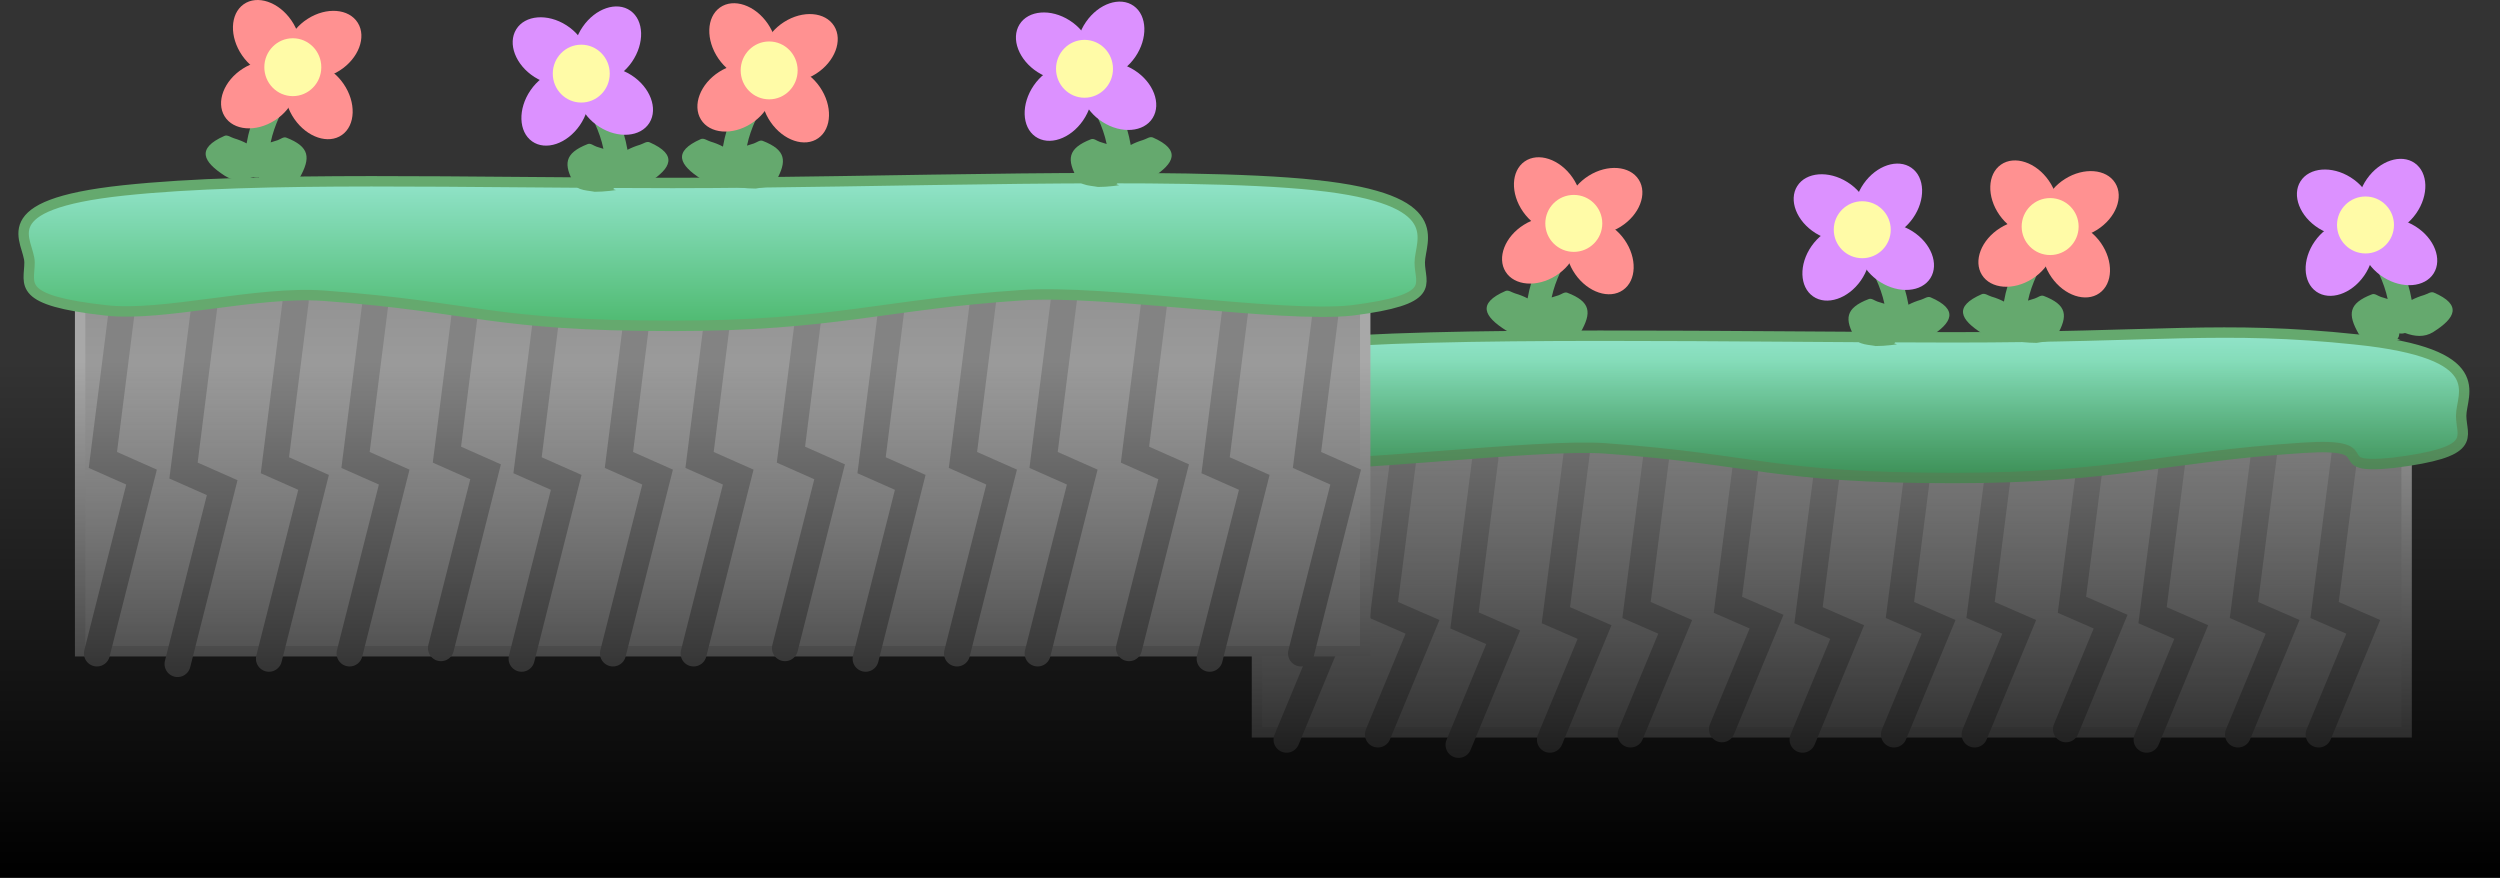 <svg version="1.1" xmlns="http://www.w3.org/2000/svg" xmlns:xlink="http://www.w3.org/1999/xlink" width="480" height="168.531" viewBox="0,0,480,168.531"><rect x="0" y="0" width="480" height="168.531" fill="#333333" stroke="none"/><defs><linearGradient x1="374.704" y1="314.18" x2="374.704" y2="391.193" gradientUnits="userSpaceOnUse" id="color-1"><stop offset="0" stop-color="#8d8d8d"/><stop offset="1" stop-color="#bbbbbb"/></linearGradient><linearGradient x1="375.081" y1="302.693" x2="375.081" y2="332.779" gradientUnits="userSpaceOnUse" id="color-2"><stop offset="0" stop-color="#90e3c8"/><stop offset="1" stop-color="#47b566"/></linearGradient><linearGradient x1="128.753" y1="284.721" x2="128.753" y2="362.962" gradientUnits="userSpaceOnUse" id="color-3"><stop offset="0" stop-color="#8d8d8d"/><stop offset="1" stop-color="#bbbbbb"/></linearGradient><linearGradient x1="129.131" y1="273.051" x2="129.131" y2="303.617" gradientUnits="userSpaceOnUse" id="color-4"><stop offset="0" stop-color="#90e3c8"/><stop offset="1" stop-color="#47b566"/></linearGradient><linearGradient x1="239.999" y1="307.451" x2="239.999" y2="406.451" gradientUnits="userSpaceOnUse" id="color-5"><stop offset="0" stop-color="#000000" stop-opacity="0"/><stop offset="1" stop-color="#000000"/></linearGradient></defs><g transform="translate(0.001,-237.92)"><g data-paper-data="{&quot;isPaintingLayer&quot;:true}" fill-rule="nonzero" stroke-linejoin="miter" stroke-miterlimit="10" stroke-dasharray="" stroke-dashoffset="0" style="mix-blend-mode: normal"><g><g data-paper-data="{&quot;origPos&quot;:null}"><path d="M241.337,378.526v-64.346h220.732v64.346z" data-paper-data="{&quot;origPos&quot;:null}" fill="url(#color-1)" stroke="#a8a8a8" stroke-width="2" stroke-linecap="butt"/><path d="M450.315,323.975l-3.997,31.064l7.424,3.236l-8.566,20.662" data-paper-data="{&quot;origPos&quot;:null}" fill="none" stroke="#838383" stroke-width="5" stroke-linecap="round"/><path d="M434.834,323.975l-3.997,31.064l7.424,3.236l-8.566,20.662" data-paper-data="{&quot;origPos&quot;:null}" fill="none" stroke="#838383" stroke-width="5" stroke-linecap="round"/><path d="M417.288,324.975l-3.997,31.064l7.424,3.236l-8.566,20.662" data-paper-data="{&quot;origPos&quot;:null}" fill="none" stroke="#838383" stroke-width="5" stroke-linecap="round"/><path d="M401.807,322.975l-3.997,31.064l7.424,3.236l-8.566,20.662" data-paper-data="{&quot;origPos&quot;:null}" fill="none" stroke="#838383" stroke-width="5" stroke-linecap="round"/><path d="M384.261,323.975l-3.997,31.064l7.424,3.236l-8.566,20.662" data-paper-data="{&quot;origPos&quot;:null}" fill="none" stroke="#838383" stroke-width="5" stroke-linecap="round"/><path d="M368.78,323.975l-3.997,31.064l7.424,3.236l-8.566,20.662" data-paper-data="{&quot;origPos&quot;:null}" fill="none" stroke="#838383" stroke-width="5" stroke-linecap="round"/><path d="M351.234,324.975l-3.997,31.064l7.424,3.236l-8.566,20.662" data-paper-data="{&quot;origPos&quot;:null}" fill="none" stroke="#838383" stroke-width="5" stroke-linecap="round"/><path d="M335.753,322.975l-3.997,31.064l7.424,3.236l-8.566,20.662" data-paper-data="{&quot;origPos&quot;:null}" fill="none" stroke="#838383" stroke-width="5" stroke-linecap="round"/><path d="M318.207,323.975l-3.997,31.064l7.424,3.236l-8.566,20.662" data-paper-data="{&quot;origPos&quot;:null}" fill="none" stroke="#838383" stroke-width="5" stroke-linecap="round"/><path d="M302.726,324.975l-3.997,31.064l7.424,3.236l-8.566,20.662" data-paper-data="{&quot;origPos&quot;:null}" fill="none" stroke="#838383" stroke-width="5" stroke-linecap="round"/><path d="M285.181,325.975l-3.997,31.064l7.424,3.236l-8.566,20.662" data-paper-data="{&quot;origPos&quot;:null}" fill="none" stroke="#838383" stroke-width="5" stroke-linecap="round"/><path d="M269.699,323.975l-3.997,31.064l7.424,3.236l-8.566,20.662" data-paper-data="{&quot;origPos&quot;:null}" fill="none" stroke="#838383" stroke-width="5" stroke-linecap="round"/><path d="M252.154,324.975l-3.997,31.064l7.424,3.236l-8.566,20.662" data-paper-data="{&quot;origPos&quot;:null}" fill="none" stroke="#838383" stroke-width="5" stroke-linecap="round"/><path d="M452.495,303.101c25.971,2.723 20.047,10.484 20.047,14.634c0,4.15 3.533,6.978 -13.06,9.048c-13.658,1.432 -1.151,-3.947 -17.37,-2.882c-26.647,1.75 -35.956,5.798 -67.031,5.798c-35.018,0 -37.725,-3.568 -66.876,-5.692c-12.977,-0.946 -50.721,3.974 -61.82,2.776c-17.445,-1.883 -14.765,-4.897 -14.765,-9.048c0,-4.15 -7.924,-10.911 18.047,-13.634c25.971,-2.723 85.836,-1.409 125.414,-1.409c39.578,0 51.444,-2.314 77.414,0.409z" data-paper-data="{&quot;origPos&quot;:null}" fill="url(#color-2)" stroke="#65a96e" stroke-width="2" stroke-linecap="butt"/></g><g data-paper-data="{&quot;origPos&quot;:null}" stroke="none" stroke-linecap="butt"><path d="M296.038,302.629c-0.225,-0.171 -0.331,-0.545 -0.364,-1.005c-0.397,0.083 -0.773,0.027 -1.086,-0.073c-1.814,0.664 -3.709,0.9 -5.434,-0.191c-4.264,-2.696 -5.565,-5.2 -0.105,-7.568c0.575,-0.249 1.223,0.277 1.823,0.456c0.977,0.29 1.742,0.602 2.426,0.965c0.744,-4.289 2.514,-8.026 4.776,-11.904c0,0 1.148,-1.968 3.117,-0.82c1.968,1.148 0.82,3.117 0.82,3.117c-1.788,3.066 -3.381,6.058 -4.097,9.42c0.388,-0.124 0.814,-0.249 1.311,-0.405c0.561,-0.176 1.143,-0.709 1.692,-0.499c4.566,1.748 4.685,3.846 2.583,7.562c-0.23,0.406 -0.626,0.748 -1.063,0.912c-0.907,0.338 -1.9,0.366 -2.85,0.549c-0.957,0 -1.915,-0.062 -2.865,-0.17l-1.215,-0.152c0,0 0.23,-0.085 0.532,-0.193z" fill="#65a96e" stroke-width="0.5"/><g stroke-width="0"><g data-paper-data="{&quot;origPos&quot;:null}" fill="#ff9191"><path d="M302.195,281.851c1.698,2.699 0.138,6.734 -3.485,9.012c-3.622,2.278 -7.935,1.938 -9.632,-0.761c-1.698,-2.699 -0.138,-6.734 3.485,-9.012c3.622,-2.278 7.935,-1.938 9.632,0.761z" data-paper-data="{&quot;origRot&quot;:0,&quot;origPos&quot;:null}"/><path d="M314.652,272.432c1.698,2.699 0.138,6.734 -3.485,9.012c-3.622,2.278 -7.935,1.938 -9.632,-0.761c-1.698,-2.699 -0.138,-6.734 3.485,-9.012c3.622,-2.278 7.935,-1.938 9.632,0.761z" data-paper-data="{&quot;origRot&quot;:0,&quot;origPos&quot;:null}"/></g><g data-paper-data="{&quot;origPos&quot;:null,&quot;origRot&quot;:0}" fill="#ff9191"><path d="M301.602,281.625c-2.613,1.827 -6.719,0.464 -9.171,-3.043c-2.452,-3.507 -2.321,-7.831 0.293,-9.658c2.613,-1.827 6.719,-0.464 9.171,3.043c2.452,3.507 2.321,7.831 -0.293,9.658z" data-paper-data="{&quot;origRot&quot;:0,&quot;origPos&quot;:null}"/><path d="M311.615,293.61c-2.613,1.827 -6.719,0.464 -9.171,-3.043c-2.452,-3.507 -2.321,-7.831 0.293,-9.658c2.613,-1.827 6.719,-0.464 9.171,3.043c2.452,3.507 2.321,7.831 -0.293,9.658z" data-paper-data="{&quot;origRot&quot;:0,&quot;origPos&quot;:null}"/></g><path d="M296.7,280.811c0,-3.021 2.449,-5.469 5.469,-5.469c3.021,0 5.469,2.449 5.469,5.469c0,3.021 -2.449,5.469 -5.469,5.469c-3.021,0 -5.469,-2.449 -5.469,-5.469z" data-paper-data="{&quot;origPos&quot;:null}" fill="#fffba7"/></g></g><g data-paper-data="{&quot;origPos&quot;:null,&quot;index&quot;:null}" stroke="none" stroke-linecap="butt"><path d="M364.215,304.038l-1.215,0.152c-0.951,0.108 -1.909,0.17 -2.865,0.17c-0.95,-0.183 -1.944,-0.21 -2.85,-0.549c-0.437,-0.163 -0.834,-0.505 -1.063,-0.912c-2.102,-3.716 -1.983,-5.814 2.583,-7.562c0.549,-0.21 1.131,0.322 1.692,0.499c0.497,0.156 0.923,0.281 1.311,0.405c-0.715,-3.362 -2.309,-6.354 -4.097,-9.42c0,0 -1.148,-1.968 0.82,-3.117c1.968,-1.148 3.117,0.82 3.117,0.82c2.262,3.878 4.032,7.615 4.776,11.904c0.684,-0.363 1.45,-0.674 2.426,-0.965c0.6,-0.178 1.248,-0.705 1.823,-0.456c5.46,2.368 4.159,4.872 -0.105,7.568c-1.725,1.091 -3.62,0.855 -5.434,0.191c-0.313,0.1 -0.689,0.156 -1.086,0.073c-0.033,0.46 -0.139,0.834 -0.364,1.005c0.302,0.108 0.532,0.193 0.532,0.193z" fill="#65a96e" stroke-width="0.5"/><g stroke-width="0"><g data-paper-data="{&quot;origPos&quot;:null}" fill="#dc91ff"><path d="M367.158,282.305c3.622,2.278 5.182,6.313 3.485,9.012c-1.698,2.699 -6.01,3.04 -9.632,0.761c-3.622,-2.278 -5.182,-6.313 -3.485,-9.012c1.698,-2.699 6.01,-3.04 9.632,-0.761z" data-paper-data="{&quot;origRot&quot;:0,&quot;origPos&quot;:null}"/><path d="M354.701,272.886c3.622,2.278 5.182,6.313 3.485,9.012c-1.698,2.699 -6.01,3.04 -9.632,0.761c-3.622,-2.278 -5.182,-6.313 -3.485,-9.012c1.698,-2.699 6.01,-3.04 9.632,-0.761z" data-paper-data="{&quot;origRot&quot;:0,&quot;origPos&quot;:null}"/></g><g data-paper-data="{&quot;origPos&quot;:null,&quot;origRot&quot;:0}" fill="#dc91ff"><path d="M357.827,273.182c2.452,-3.507 6.557,-4.87 9.171,-3.043c2.613,1.827 2.744,6.151 0.293,9.658c-2.452,3.507 -6.557,4.87 -9.171,3.043c-2.613,-1.827 -2.744,-6.151 -0.293,-9.658z" data-paper-data="{&quot;origRot&quot;:0,&quot;origPos&quot;:null}"/><path d="M347.814,285.168c2.452,-3.507 6.557,-4.87 9.171,-3.043c2.613,1.827 2.744,6.151 0.293,9.658c-2.452,3.507 -6.557,4.87 -9.171,3.043c-2.613,-1.827 -2.744,-6.151 -0.293,-9.658z" data-paper-data="{&quot;origRot&quot;:0,&quot;origPos&quot;:null}"/></g><path d="M357.552,287.496c-3.021,0 -5.469,-2.449 -5.469,-5.469c0,-3.021 2.449,-5.469 5.469,-5.469c3.021,0 5.469,2.449 5.469,5.469c0,3.021 -2.449,5.469 -5.469,5.469z" data-paper-data="{&quot;origPos&quot;:null}" fill="#fffba7"/></g></g><g data-paper-data="{&quot;origPos&quot;:null}" stroke="none" stroke-linecap="butt"><path d="M387.495,303.237c-0.225,-0.171 -0.331,-0.545 -0.364,-1.005c-0.397,0.083 -0.773,0.027 -1.086,-0.073c-1.814,0.664 -3.709,0.9 -5.434,-0.191c-4.264,-2.696 -5.565,-5.2 -0.105,-7.568c0.575,-0.249 1.223,0.277 1.823,0.456c0.977,0.29 1.742,0.602 2.426,0.965c0.744,-4.289 2.514,-8.026 4.776,-11.904c0,0 1.148,-1.968 3.117,-0.82c1.968,1.148 0.82,3.117 0.82,3.117c-1.788,3.066 -3.381,6.058 -4.097,9.42c0.388,-0.124 0.814,-0.249 1.311,-0.405c0.561,-0.176 1.143,-0.709 1.692,-0.499c4.566,1.748 4.685,3.846 2.583,7.562c-0.23,0.406 -0.626,0.748 -1.063,0.912c-0.907,0.338 -1.9,0.366 -2.85,0.549c-0.957,0 -1.915,-0.062 -2.865,-0.17l-1.215,-0.152c0,0 0.23,-0.085 0.532,-0.193z" fill="#65a96e" stroke-width="0.5"/><g stroke-width="0"><g data-paper-data="{&quot;origPos&quot;:null}" fill="#ff9191"><path d="M393.652,282.459c1.698,2.699 0.138,6.734 -3.485,9.012c-3.622,2.278 -7.935,1.938 -9.632,-0.761c-1.698,-2.699 -0.138,-6.734 3.485,-9.012c3.622,-2.278 7.935,-1.938 9.632,0.761z" data-paper-data="{&quot;origRot&quot;:0,&quot;origPos&quot;:null}"/><path d="M406.11,273.04c1.698,2.699 0.138,6.734 -3.485,9.012c-3.622,2.278 -7.935,1.938 -9.632,-0.761c-1.698,-2.699 -0.138,-6.734 3.485,-9.012c3.622,-2.278 7.935,-1.938 9.632,0.761z" data-paper-data="{&quot;origRot&quot;:0,&quot;origPos&quot;:null}"/></g><g data-paper-data="{&quot;origPos&quot;:null,&quot;origRot&quot;:0}" fill="#ff9191"><path d="M393.059,282.232c-2.613,1.827 -6.719,0.464 -9.171,-3.043c-2.452,-3.507 -2.321,-7.831 0.293,-9.658c2.613,-1.827 6.719,-0.464 9.171,3.043c2.452,3.507 2.321,7.831 -0.293,9.658z" data-paper-data="{&quot;origRot&quot;:0,&quot;origPos&quot;:null}"/><path d="M403.072,294.218c-2.613,1.827 -6.719,0.464 -9.171,-3.043c-2.452,-3.507 -2.321,-7.831 0.293,-9.658c2.613,-1.827 6.719,-0.464 9.171,3.043c2.452,3.507 2.321,7.831 -0.293,9.658z" data-paper-data="{&quot;origRot&quot;:0,&quot;origPos&quot;:null}"/></g><path d="M388.157,281.419c0,-3.021 2.449,-5.469 5.469,-5.469c3.021,0 5.469,2.449 5.469,5.469c0,3.021 -2.449,5.469 -5.469,5.469c-3.021,0 -5.469,-2.449 -5.469,-5.469z" data-paper-data="{&quot;origPos&quot;:null}" fill="#fffba7"/></g></g><g data-paper-data="{&quot;origPos&quot;:null,&quot;index&quot;:null}" stroke="none" stroke-linecap="butt"><path d="M460.838,303.126l-1.215,0.152c-0.951,0.108 -1.909,0.17 -2.865,0.17c-0.95,-0.183 -1.944,-0.21 -2.85,-0.549c-0.437,-0.163 -0.834,-0.505 -1.063,-0.912c-2.102,-3.716 -1.983,-5.814 2.583,-7.562c0.549,-0.21 1.131,0.322 1.692,0.499c0.497,0.156 0.923,0.281 1.311,0.405c-0.715,-3.362 -2.309,-6.354 -4.097,-9.42c0,0 -1.148,-1.968 0.82,-3.117c1.968,-1.148 3.117,0.82 3.117,0.82c2.262,3.878 4.032,7.615 4.776,11.904c0.684,-0.363 1.45,-0.674 2.426,-0.965c0.6,-0.178 1.248,-0.705 1.823,-0.456c5.46,2.368 4.159,4.872 -0.105,7.568c-1.725,1.091 -3.62,0.855 -5.434,0.191c-0.313,0.1 -0.689,0.156 -1.086,0.073c-0.033,0.46 -0.139,0.834 -0.364,1.005c0.302,0.108 0.532,0.193 0.532,0.193z" fill="#65a96e" stroke-width="0.5"/><g stroke-width="0"><g data-paper-data="{&quot;origPos&quot;:null}" fill="#dc91ff"><path d="M463.781,281.394c3.622,2.278 5.182,6.313 3.485,9.012c-1.698,2.699 -6.01,3.04 -9.632,0.761c-3.622,-2.278 -5.182,-6.313 -3.485,-9.012c1.698,-2.699 6.01,-3.04 9.632,-0.761z" data-paper-data="{&quot;origRot&quot;:0,&quot;origPos&quot;:null}"/><path d="M451.323,271.975c3.622,2.278 5.182,6.313 3.485,9.012c-1.698,2.699 -6.01,3.04 -9.632,0.761c-3.622,-2.278 -5.182,-6.313 -3.485,-9.012c1.698,-2.699 6.01,-3.04 9.632,-0.761z" data-paper-data="{&quot;origRot&quot;:0,&quot;origPos&quot;:null}"/></g><g data-paper-data="{&quot;origPos&quot;:null,&quot;origRot&quot;:0}" fill="#dc91ff"><path d="M454.449,272.271c2.452,-3.507 6.557,-4.87 9.171,-3.043c2.613,1.827 2.744,6.151 0.293,9.658c-2.452,3.507 -6.557,4.87 -9.171,3.043c-2.613,-1.827 -2.744,-6.151 -0.293,-9.658z" data-paper-data="{&quot;origRot&quot;:0,&quot;origPos&quot;:null}"/><path d="M444.436,284.256c2.452,-3.507 6.557,-4.87 9.171,-3.043c2.613,1.827 2.744,6.151 0.293,9.658c-2.452,3.507 -6.557,4.87 -9.171,3.043c-2.613,-1.827 -2.744,-6.151 -0.293,-9.658z" data-paper-data="{&quot;origRot&quot;:0,&quot;origPos&quot;:null}"/></g><path d="M454.174,286.584c-3.021,0 -5.469,-2.449 -5.469,-5.469c0,-3.021 2.449,-5.469 5.469,-5.469c3.021,0 5.469,2.449 5.469,5.469c0,3.021 -2.449,5.469 -5.469,5.469z" data-paper-data="{&quot;origPos&quot;:null}" fill="#fffba7"/></g></g></g><g><g data-paper-data="{&quot;origPos&quot;:null}"><path d="M15.387,362.962v-78.24h246.732v78.24z" data-paper-data="{&quot;origPos&quot;:null}" fill="url(#color-3)" stroke="#a8a8a8" stroke-width="2" stroke-linecap="butt"/><path d="M254.937,294.673l-3.997,31.559l7.424,3.287l-8.566,33.86" data-paper-data="{&quot;origPos&quot;:null}" fill="none" stroke="#838383" stroke-width="5" stroke-linecap="round"/><path d="M237.391,295.689l-3.997,31.559l7.424,3.287l-8.566,33.86" data-paper-data="{&quot;origPos&quot;:null}" fill="none" stroke="#838383" stroke-width="5" stroke-linecap="round"/><path d="M221.91,293.657l-3.997,31.559l7.424,3.287l-8.566,33.86" data-paper-data="{&quot;origPos&quot;:null}" fill="none" stroke="#838383" stroke-width="5" stroke-linecap="round"/><path d="M204.365,294.673l-3.997,31.559l7.424,3.287l-8.566,33.86" data-paper-data="{&quot;origPos&quot;:null}" fill="none" stroke="#838383" stroke-width="5" stroke-linecap="round"/><path d="M188.883,294.673l-3.997,31.559l7.424,3.287l-8.566,33.86" data-paper-data="{&quot;origPos&quot;:null}" fill="none" stroke="#838383" stroke-width="5" stroke-linecap="round"/><path d="M171.338,295.689l-3.997,31.559l7.424,3.287l-8.566,33.86" data-paper-data="{&quot;origPos&quot;:null}" fill="none" stroke="#838383" stroke-width="5" stroke-linecap="round"/><path d="M155.856,293.657l-3.997,31.559l7.424,3.287l-8.566,33.86" data-paper-data="{&quot;origPos&quot;:null}" fill="none" stroke="#838383" stroke-width="5" stroke-linecap="round"/><path d="M138.311,294.673l-3.997,31.559l7.424,3.287l-8.566,33.86" data-paper-data="{&quot;origPos&quot;:null}" fill="none" stroke="#838383" stroke-width="5" stroke-linecap="round"/><path d="M122.829,294.673l-3.997,31.559l7.424,3.287l-8.566,33.86" data-paper-data="{&quot;origPos&quot;:null}" fill="none" stroke="#838383" stroke-width="5" stroke-linecap="round"/><path d="M105.284,295.689l-3.997,31.559l7.424,3.287l-8.566,33.86" data-paper-data="{&quot;origPos&quot;:null}" fill="none" stroke="#838383" stroke-width="5" stroke-linecap="round"/><path d="M89.803,293.657l-3.997,31.559l7.424,3.287l-8.566,33.86" data-paper-data="{&quot;origPos&quot;:null}" fill="none" stroke="#838383" stroke-width="5" stroke-linecap="round"/><path d="M72.257,294.673l-3.997,31.559l7.424,3.287l-8.566,33.86" data-paper-data="{&quot;origPos&quot;:null}" fill="none" stroke="#838383" stroke-width="5" stroke-linecap="round"/><path d="M56.776,295.689l-3.997,31.559l7.424,3.287l-8.566,33.86" data-paper-data="{&quot;origPos&quot;:null}" fill="none" stroke="#838383" stroke-width="5" stroke-linecap="round"/><path d="M39.23,296.705l-3.997,31.559l7.424,3.287l-8.566,33.86" data-paper-data="{&quot;origPos&quot;:null}" fill="none" stroke="#838383" stroke-width="5" stroke-linecap="round"/><path d="M23.749,294.673l-3.997,31.559l7.424,3.287l-8.566,33.86" data-paper-data="{&quot;origPos&quot;:null}" fill="none" stroke="#838383" stroke-width="5" stroke-linecap="round"/><path d="M252.545,273.467c25.971,2.767 20.047,10.651 20.047,14.867c0,4.216 3.533,7.089 -13.06,9.192c-13.658,1.455 -47.151,-4.01 -63.37,-2.928c-26.647,1.778 -35.956,5.89 -67.031,5.89c-35.018,0 -37.725,-3.625 -66.876,-5.783c-12.977,-0.961 -30.721,4.038 -41.82,2.82c-17.445,-1.913 -14.765,-4.976 -14.765,-9.192c0,-4.216 -7.924,-11.085 18.047,-13.852c25.971,-2.767 65.836,-1.431 105.414,-1.431c39.578,0 97.444,-2.351 123.414,0.415z" data-paper-data="{&quot;origPos&quot;:null}" fill="url(#color-4)" stroke="#65a96e" stroke-width="2" stroke-linecap="butt"/></g><g data-paper-data="{&quot;origPos&quot;:null}" stroke="none" stroke-linecap="butt"><path d="M50.087,272.987c-0.225,-0.173 -0.331,-0.553 -0.364,-1.021c-0.397,0.084 -0.773,0.027 -1.086,-0.074c-1.814,0.674 -3.709,0.914 -5.434,-0.194c-4.264,-2.739 -5.565,-5.283 -0.105,-7.688c0.575,-0.253 1.223,0.282 1.823,0.463c0.977,0.295 1.742,0.611 2.426,0.98c0.744,-4.357 2.514,-8.154 4.776,-12.094c0,0 1.148,-2 3.117,-0.833c1.968,1.167 0.82,3.166 0.82,3.166c-1.788,3.114 -3.381,6.154 -4.097,9.57c0.388,-0.126 0.814,-0.253 1.311,-0.412c0.561,-0.179 1.143,-0.72 1.692,-0.507c4.566,1.776 4.685,3.907 2.583,7.683c-0.23,0.413 -0.626,0.76 -1.063,0.926c-0.907,0.344 -1.9,0.372 -2.85,0.557c-0.957,0 -1.915,-0.063 -2.865,-0.172l-1.215,-0.154c0,0 0.23,-0.087 0.532,-0.196z" fill="#65a96e" stroke-width="0.5"/><g stroke-width="0"><g data-paper-data="{&quot;origPos&quot;:null}" fill="#ff9191"><path d="M56.244,251.878c1.698,2.742 0.138,6.841 -3.485,9.156c-3.622,2.315 -7.935,1.969 -9.632,-0.773c-1.698,-2.742 -0.138,-6.841 3.485,-9.156c3.622,-2.315 7.935,-1.969 9.632,0.773z" data-paper-data="{&quot;origRot&quot;:0,&quot;origPos&quot;:null}"/><path d="M68.702,242.308c1.698,2.742 0.138,6.841 -3.485,9.156c-3.622,2.315 -7.935,1.969 -9.632,-0.773c-1.698,-2.742 -0.138,-6.841 3.485,-9.156c3.622,-2.315 7.935,-1.969 9.632,0.773z" data-paper-data="{&quot;origRot&quot;:0,&quot;origPos&quot;:null}"/></g><g data-paper-data="{&quot;origPos&quot;:null,&quot;origRot&quot;:0}" fill="#ff9191"><path d="M55.651,251.647c-2.613,1.856 -6.719,0.472 -9.171,-3.091c-2.452,-3.563 -2.321,-7.956 0.293,-9.812c2.613,-1.856 6.719,-0.472 9.171,3.091c2.452,3.563 2.321,7.956 -0.293,9.812z" data-paper-data="{&quot;origRot&quot;:0,&quot;origPos&quot;:null}"/><path d="M65.664,263.824c-2.613,1.856 -6.719,0.472 -9.171,-3.091c-2.452,-3.563 -2.321,-7.956 0.293,-9.812c2.613,-1.856 6.719,-0.472 9.171,3.091c2.452,3.563 2.321,7.956 -0.293,9.812z" data-paper-data="{&quot;origRot&quot;:0,&quot;origPos&quot;:null}"/></g><path d="M50.75,250.821c0,-3.069 2.449,-5.556 5.469,-5.556c3.021,0 5.469,2.488 5.469,5.556c0,3.069 -2.449,5.556 -5.469,5.556c-3.021,0 -5.469,-2.488 -5.469,-5.556z" data-paper-data="{&quot;origPos&quot;:null}" fill="#fffba7"/></g></g><g data-paper-data="{&quot;origPos&quot;:null,&quot;index&quot;:null}" stroke="none" stroke-linecap="butt"><path d="M118.265,274.418l-1.215,0.154c-0.951,0.109 -1.909,0.172 -2.865,0.172c-0.95,-0.186 -1.944,-0.214 -2.85,-0.557c-0.437,-0.166 -0.834,-0.513 -1.063,-0.926c-2.102,-3.776 -1.983,-5.907 2.583,-7.683c0.549,-0.214 1.131,0.328 1.692,0.507c0.497,0.159 0.923,0.286 1.311,0.412c-0.715,-3.416 -2.309,-6.456 -4.097,-9.57c0,0 -1.148,-2 0.82,-3.166c1.968,-1.167 3.117,0.833 3.117,0.833c2.262,3.94 4.032,7.736 4.776,12.094c0.684,-0.368 1.45,-0.685 2.426,-0.98c0.6,-0.181 1.248,-0.716 1.823,-0.463c5.46,2.405 4.159,4.949 -0.105,7.688c-1.725,1.108 -3.62,0.868 -5.434,0.194c-0.313,0.101 -0.689,0.158 -1.086,0.074c-0.033,0.468 -0.139,0.848 -0.364,1.021c0.302,0.109 0.532,0.196 0.532,0.196z" fill="#65a96e" stroke-width="0.5"/><g stroke-width="0"><g data-paper-data="{&quot;origPos&quot;:null}" fill="#dc91ff"><path d="M121.208,252.339c3.622,2.315 5.182,6.414 3.485,9.156c-1.698,2.742 -6.01,3.088 -9.632,0.773c-3.622,-2.315 -5.182,-6.414 -3.485,-9.156c1.698,-2.742 6.01,-3.088 9.632,-0.773z" data-paper-data="{&quot;origRot&quot;:0,&quot;origPos&quot;:null}"/><path d="M108.75,242.77c3.622,2.315 5.182,6.414 3.485,9.156c-1.698,2.742 -6.01,3.088 -9.632,0.773c-3.622,-2.315 -5.182,-6.414 -3.485,-9.156c1.698,-2.742 6.01,-3.088 9.632,-0.773z" data-paper-data="{&quot;origRot&quot;:0,&quot;origPos&quot;:null}"/></g><g data-paper-data="{&quot;origPos&quot;:null,&quot;origRot&quot;:0}" fill="#dc91ff"><path d="M111.876,243.07c2.452,-3.563 6.557,-4.947 9.171,-3.091c2.613,1.856 2.744,6.249 0.293,9.812c-2.452,3.563 -6.557,4.947 -9.171,3.091c-2.613,-1.856 -2.744,-6.249 -0.293,-9.812z" data-paper-data="{&quot;origRot&quot;:0,&quot;origPos&quot;:null}"/><path d="M101.863,255.247c2.452,-3.563 6.557,-4.947 9.171,-3.091c2.613,1.856 2.744,6.249 0.293,9.812c-2.452,3.563 -6.557,4.947 -9.171,3.091c-2.613,-1.856 -2.744,-6.249 -0.293,-9.812z" data-paper-data="{&quot;origRot&quot;:0,&quot;origPos&quot;:null}"/></g><path d="M111.601,257.612c-3.021,0 -5.469,-2.488 -5.469,-5.556c0,-3.069 2.449,-5.556 5.469,-5.556c3.021,0 5.469,2.488 5.469,5.556c0,3.069 -2.449,5.556 -5.469,5.556z" data-paper-data="{&quot;origPos&quot;:null}" fill="#fffba7"/></g></g><g data-paper-data="{&quot;origPos&quot;:null}" stroke="none" stroke-linecap="butt"><path d="M141.545,273.604c-0.225,-0.173 -0.331,-0.553 -0.364,-1.021c-0.397,0.084 -0.773,0.027 -1.086,-0.074c-1.814,0.674 -3.709,0.914 -5.434,-0.194c-4.264,-2.739 -5.565,-5.283 -0.105,-7.688c0.575,-0.253 1.223,0.282 1.823,0.463c0.977,0.295 1.742,0.611 2.426,0.98c0.744,-4.357 2.514,-8.154 4.776,-12.094c0,0 1.148,-2 3.117,-0.833c1.968,1.167 0.82,3.166 0.82,3.166c-1.788,3.114 -3.381,6.154 -4.097,9.57c0.388,-0.126 0.814,-0.253 1.311,-0.412c0.561,-0.179 1.143,-0.72 1.692,-0.507c4.566,1.776 4.685,3.907 2.583,7.683c-0.23,0.413 -0.626,0.76 -1.063,0.926c-0.907,0.344 -1.9,0.372 -2.85,0.557c-0.957,0 -1.915,-0.063 -2.865,-0.172l-1.215,-0.154c0,0 0.23,-0.087 0.532,-0.196z" fill="#65a96e" stroke-width="0.5"/><g stroke-width="0"><g data-paper-data="{&quot;origPos&quot;:null}" fill="#ff9191"><path d="M147.702,252.495c1.698,2.742 0.138,6.841 -3.485,9.156c-3.622,2.315 -7.935,1.969 -9.632,-0.773c-1.698,-2.742 -0.138,-6.841 3.485,-9.156c3.622,-2.315 7.935,-1.969 9.632,0.773z" data-paper-data="{&quot;origRot&quot;:0,&quot;origPos&quot;:null}"/><path d="M160.16,242.926c1.698,2.742 0.138,6.841 -3.485,9.156c-3.622,2.315 -7.935,1.969 -9.632,-0.773c-1.698,-2.742 -0.138,-6.841 3.485,-9.156c3.622,-2.315 7.935,-1.969 9.632,0.773z" data-paper-data="{&quot;origRot&quot;:0,&quot;origPos&quot;:null}"/></g><g data-paper-data="{&quot;origPos&quot;:null,&quot;origRot&quot;:0}" fill="#ff9191"><path d="M147.109,252.265c-2.613,1.856 -6.719,0.472 -9.171,-3.091c-2.452,-3.563 -2.321,-7.956 0.293,-9.812c2.613,-1.856 6.719,-0.472 9.171,3.091c2.452,3.563 2.321,7.956 -0.293,9.812z" data-paper-data="{&quot;origRot&quot;:0,&quot;origPos&quot;:null}"/><path d="M157.122,264.441c-2.613,1.856 -6.719,0.472 -9.171,-3.091c-2.452,-3.563 -2.321,-7.956 0.293,-9.812c2.613,-1.856 6.719,-0.472 9.171,3.091c2.452,3.563 2.321,7.956 -0.293,9.812z" data-paper-data="{&quot;origRot&quot;:0,&quot;origPos&quot;:null}"/></g><path d="M142.207,251.438c0,-3.069 2.449,-5.556 5.469,-5.556c3.021,0 5.469,2.488 5.469,5.556c0,3.069 -2.449,5.556 -5.469,5.556c-3.021,0 -5.469,-2.488 -5.469,-5.556z" data-paper-data="{&quot;origPos&quot;:null}" fill="#fffba7"/></g></g><g data-paper-data="{&quot;origPos&quot;:null,&quot;index&quot;:null}" stroke="none" stroke-linecap="butt"><path d="M214.888,273.492l-1.215,0.154c-0.951,0.109 -1.909,0.172 -2.865,0.172c-0.95,-0.186 -1.944,-0.214 -2.85,-0.557c-0.437,-0.166 -0.834,-0.513 -1.063,-0.926c-2.102,-3.776 -1.983,-5.907 2.583,-7.683c0.549,-0.214 1.131,0.328 1.692,0.507c0.497,0.159 0.923,0.286 1.311,0.412c-0.715,-3.416 -2.309,-6.456 -4.097,-9.57c0,0 -1.148,-2 0.82,-3.166c1.968,-1.167 3.117,0.833 3.117,0.833c2.262,3.94 4.032,7.736 4.776,12.094c0.684,-0.368 1.45,-0.685 2.426,-0.98c0.6,-0.181 1.248,-0.716 1.823,-0.463c5.46,2.405 4.159,4.949 -0.105,7.688c-1.725,1.108 -3.62,0.868 -5.434,0.194c-0.313,0.101 -0.689,0.158 -1.086,0.074c-0.033,0.468 -0.139,0.848 -0.364,1.021c0.302,0.109 0.532,0.196 0.532,0.196z" fill="#65a96e" stroke-width="0.5"/><g stroke-width="0"><g data-paper-data="{&quot;origPos&quot;:null}" fill="#dc91ff"><path d="M217.831,251.413c3.622,2.315 5.182,6.414 3.485,9.156c-1.698,2.742 -6.01,3.088 -9.632,0.773c-3.622,-2.315 -5.182,-6.414 -3.485,-9.156c1.698,-2.742 6.01,-3.088 9.632,-0.773z" data-paper-data="{&quot;origRot&quot;:0,&quot;origPos&quot;:null}"/><path d="M205.373,241.844c3.622,2.315 5.182,6.414 3.485,9.156c-1.698,2.742 -6.01,3.088 -9.632,0.773c-3.622,-2.315 -5.182,-6.414 -3.485,-9.156c1.698,-2.742 6.01,-3.088 9.632,-0.773z" data-paper-data="{&quot;origRot&quot;:0,&quot;origPos&quot;:null}"/></g><g data-paper-data="{&quot;origPos&quot;:null,&quot;origRot&quot;:0}" fill="#dc91ff"><path d="M208.499,242.144c2.452,-3.563 6.557,-4.947 9.171,-3.091c2.613,1.856 2.744,6.249 0.293,9.812c-2.452,3.563 -6.557,4.947 -9.171,3.091c-2.613,-1.856 -2.744,-6.249 -0.293,-9.812z" data-paper-data="{&quot;origRot&quot;:0,&quot;origPos&quot;:null}"/><path d="M198.486,254.321c2.452,-3.563 6.557,-4.947 9.171,-3.091c2.613,1.856 2.744,6.249 0.293,9.812c-2.452,3.563 -6.557,4.947 -9.171,3.091c-2.613,-1.856 -2.744,-6.249 -0.293,-9.812z" data-paper-data="{&quot;origRot&quot;:0,&quot;origPos&quot;:null}"/></g><path d="M208.224,256.686c-3.021,0 -5.469,-2.488 -5.469,-5.556c0,-3.069 2.449,-5.556 5.469,-5.556c3.021,0 5.469,2.488 5.469,5.556c0,3.069 -2.449,5.556 -5.469,5.556z" data-paper-data="{&quot;origPos&quot;:null}" fill="#fffba7"/></g></g></g><path d="M-0.001,406.451v-99h480v99z" fill="url(#color-5)" stroke="none" stroke-width="0" stroke-linecap="butt"/></g></g></svg>